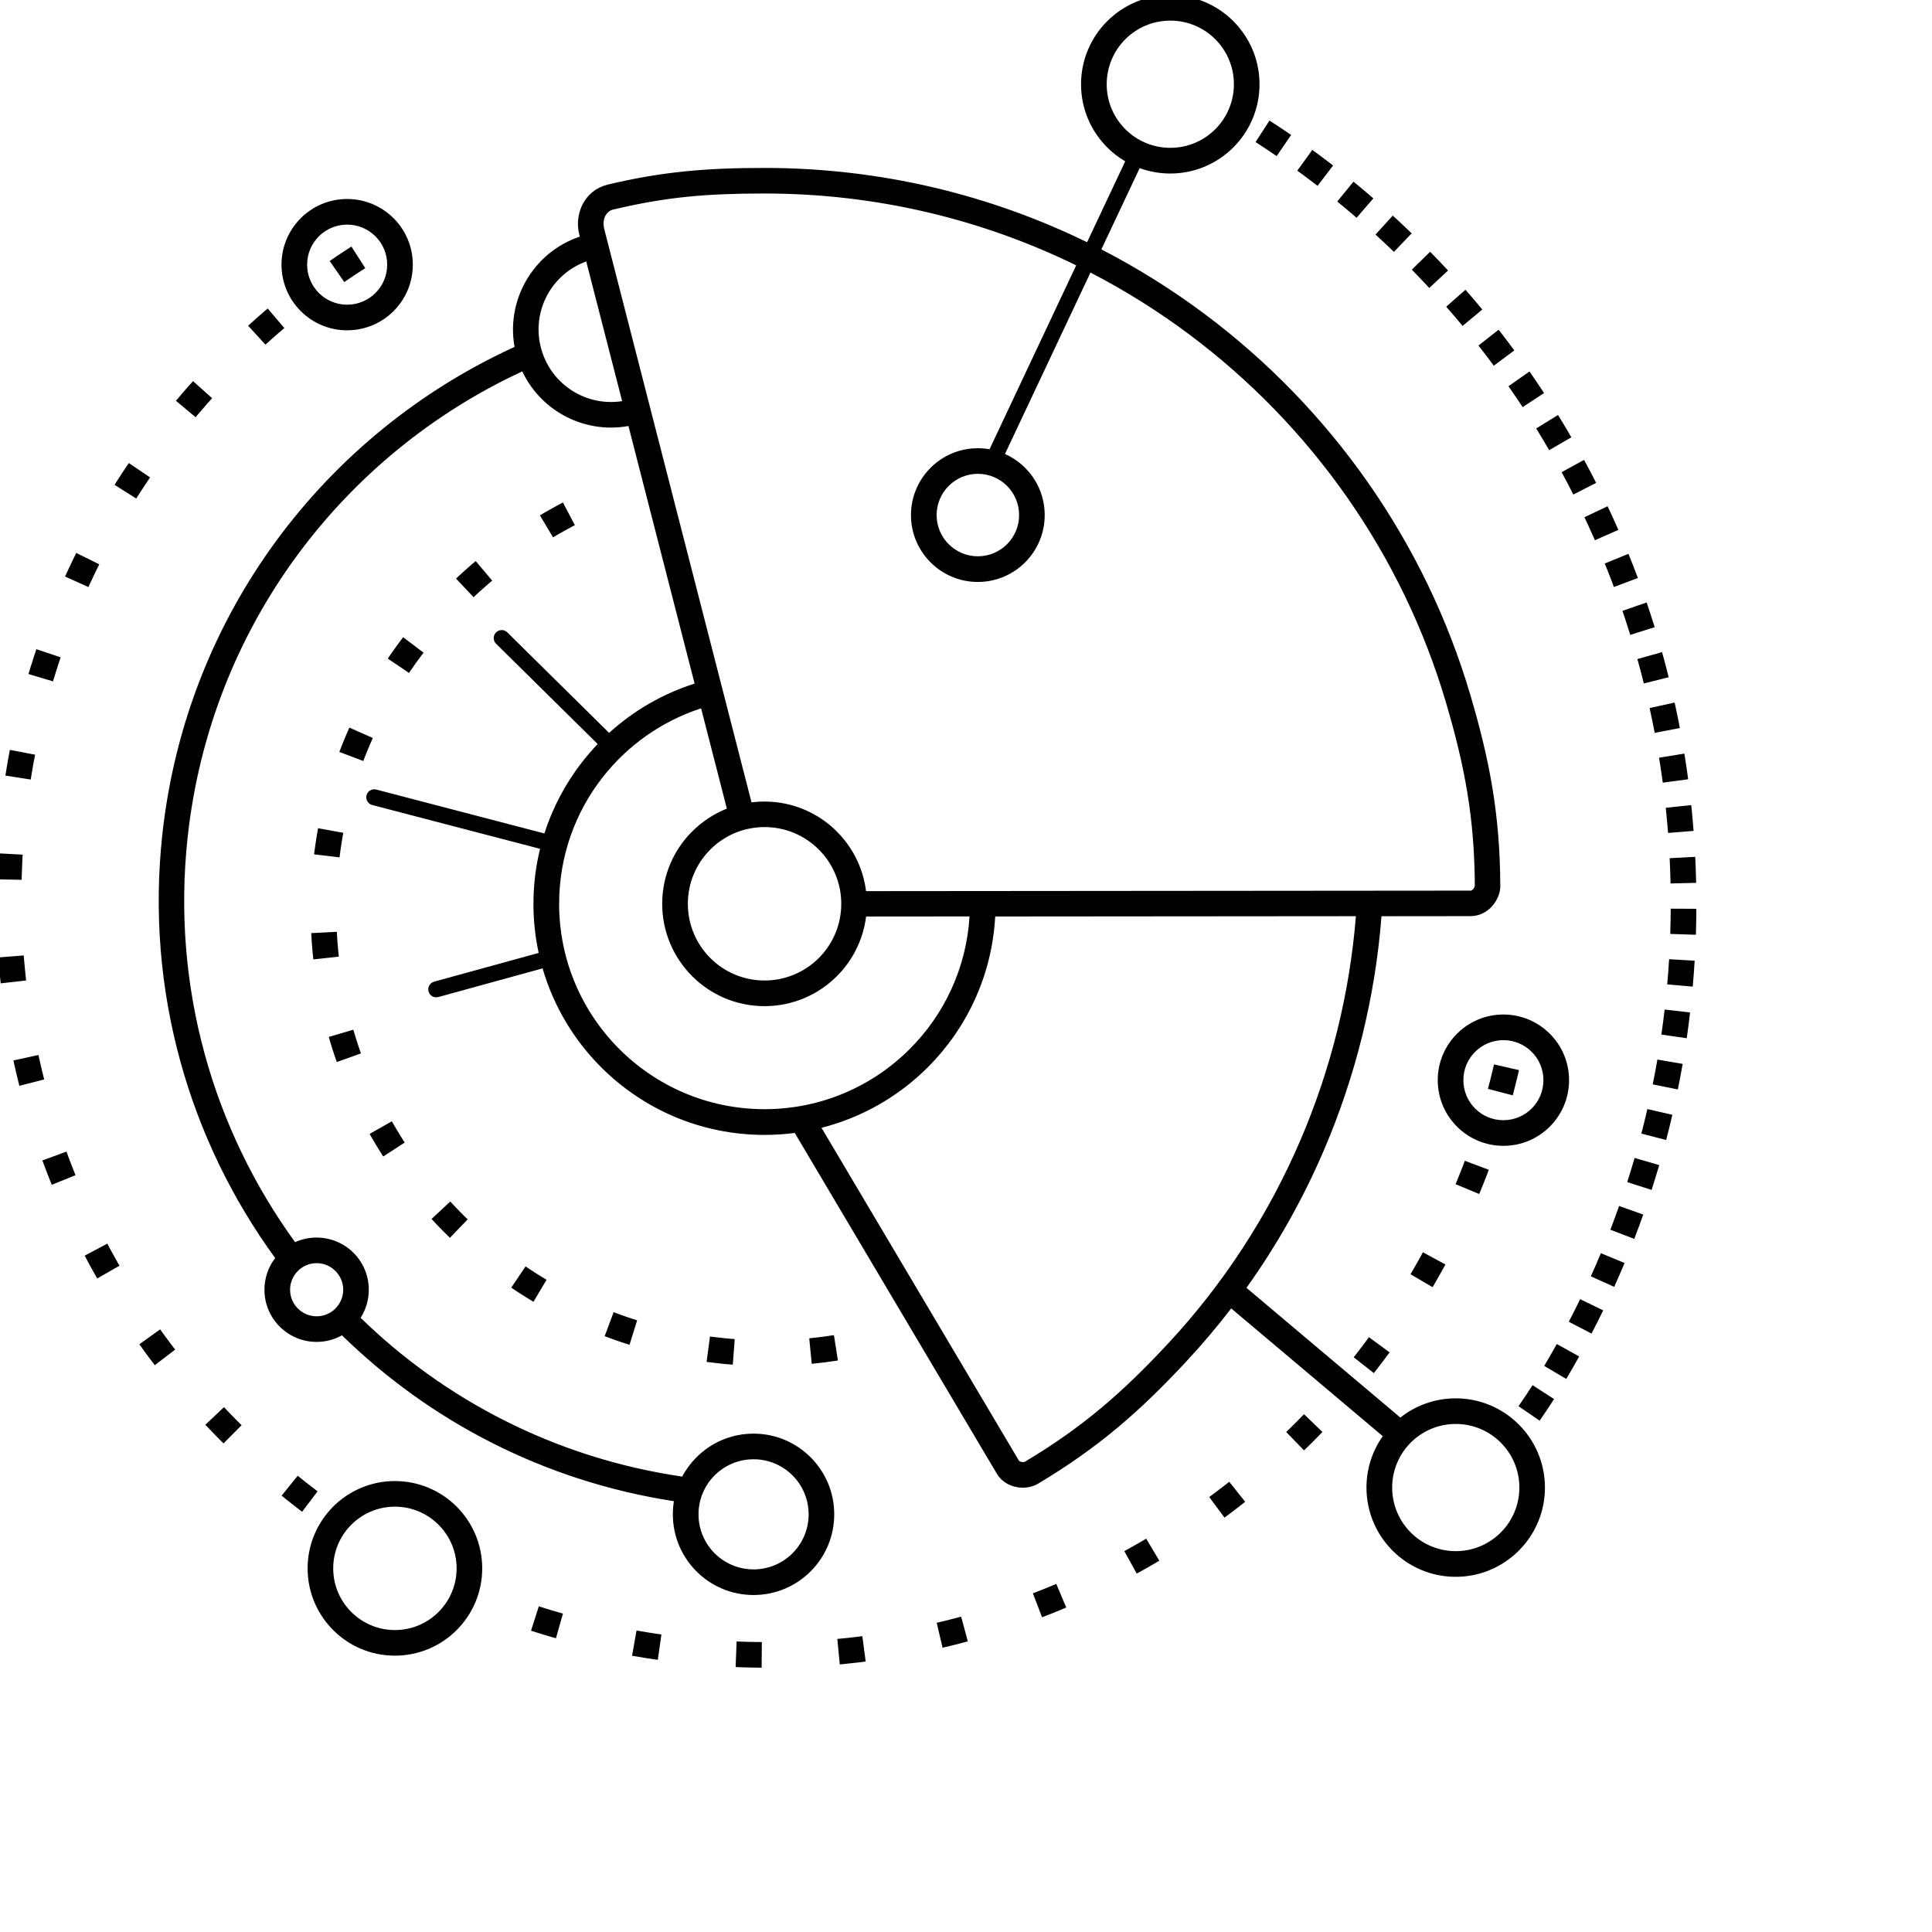 <svg xmlns="http://www.w3.org/2000/svg" width="64" height="64" viewBox="0 0 64 64">
    <g
       transform="matrix(0.001,0,0,0.001,-1.969,-2.459)"
       fill="#ffffff">
        <defs xmlns="http://www.w3.org/2000/svg"/>
        <g xmlns="http://www.w3.org/2000/svg">
            <path class="fil0"
                  d="M27294 29012c936,0 1784,379 2397,993 520,520 871,1207 967,1974l20029 -17 0 -2 2 0 0 2c26,0 56,-22 82,-52 32,-37 51,-76 51,-105l0 -2 2 0c-4,-1127 -89,-2121 -249,-3094 -160,-972 -396,-1925 -703,-2967 -1453,-4935 -4482,-9196 -8504,-12202 -1030,-770 -2125,-1457 -3276,-2052l-2832 6010c250,111 476,267 667,458 401,401 649,954 649,1566 0,611 -248,1165 -649,1566 -401,401 -954,649 -1566,649 -611,0 -1165,-248 -1566,-649 -401,-401 -649,-954 -649,-1566 0,-611 248,-1165 649,-1566 401,-401 954,-649 1566,-649 132,0 262,12 388,34l2870 -6092c-3117,-1524 -6621,-2380 -10325,-2380 -955,0 -1772,28 -2561,108 -787,80 -1565,213 -2448,423 -38,9 -15,3 0,-1l0 0 -7 2c-115,29 -203,107 -256,208 -60,115 -77,262 -41,413l0 0 3 12 -1 0 -3 -12 -1 0 3 12c2,7 2,7 1,4l4881 19000c141,-18 284,-27 430,-27zm25678 20509c163,-236 322,-475 478,-716l-713 -460c-152,234 -307,466 -465,696l700 480zm-1201 -13455c600,0 1144,243 1538,637 394,394 637,937 637,1538 0,600 -243,1144 -637,1538 -394,394 -937,637 -1538,637 -600,0 -1144,-243 -1538,-637 -394,-394 -637,-937 -637,-1538 0,-600 243,-1144 637,-1538 394,-394 937,-637 1538,-637zm938 1237c-240,-240 -571,-388 -938,-388 -366,0 -698,148 -938,388 -240,240 -388,571 -388,938 0,366 148,698 388,938 240,240 571,388 938,388 366,0 698,-148 938,-388 240,-240 388,-571 388,-938 0,-366 -148,-698 -388,-938zm-39240 -28252c600,0 1144,243 1538,637 394,394 637,937 637,1538 0,600 -243,1144 -637,1538 -394,394 -937,637 -1538,637 -600,0 -1144,-243 -1538,-637 -394,-394 -637,-937 -637,-1538 0,-600 243,-1144 637,-1538 394,-394 937,-637 1538,-637zm938 1237c-240,-240 -571,-388 -938,-388 -366,0 -698,148 -938,388 -240,240 -388,571 -388,938 0,366 148,698 388,938 240,240 571,388 938,388 366,0 698,-148 938,-388 240,-240 388,-571 388,-938 0,-366 -148,-698 -388,-938zm-1949 33167c477,0 909,194 1222,506 313,313 506,745 506,1222 0,342 -100,661 -271,930 1395,1359 3000,2513 4771,3405 1805,910 3782,1548 5882,1855 125,-237 285,-452 473,-640 484,-484 1152,-783 1890,-783 738,0 1407,299 1890,783 484,484 783,1152 783,1890 0,738 -299,1407 -783,1890 -484,484 -1152,783 -1890,783 -738,0 -1407,-299 -1890,-783 -484,-484 -783,-1152 -783,-1890 0,-148 12,-294 35,-435 -2136,-329 -4148,-986 -5989,-1914 -1859,-937 -3543,-2150 -5006,-3581 -249,139 -536,218 -841,218 -477,0 -909,-193 -1222,-506 -313,-313 -506,-745 -506,-1222 0,-395 133,-759 355,-1050 -1422,-1953 -2497,-4164 -3146,-6534 -649,-2370 -873,-4898 -593,-7486 396,-3652 1744,-6970 3771,-9733 2039,-2779 4764,-4997 7898,-6429 -137,-759 5,-1516 360,-2154 382,-686 1010,-1234 1803,-1499l-14 -53 0 0c-1,-4 -2,-11 -6,-25l0 0 -2 0c-84,-351 -36,-707 117,-1000 160,-307 435,-543 796,-636 12,-3 18,-5 21,-6l0 0c-8,1 -35,8 0,-1 908,-217 1723,-355 2560,-440 837,-85 1677,-115 2644,-115 3833,0 7460,885 10687,2461l1263 -2680c-219,-128 -419,-284 -597,-462 -535,-535 -866,-1274 -866,-2090 0,-816 331,-1555 866,-2090 535,-535 1274,-866 2090,-866 816,0 1555,331 2090,866 535,535 866,1274 866,2090 0,816 -331,1555 -866,2090 -535,535 -1274,866 -2090,866 -356,0 -698,-63 -1014,-179l-1269 2692c1202,620 2346,1337 3421,2140 4166,3113 7303,7528 8809,12643 316,1073 560,2058 726,3070 166,1012 254,2049 259,3230l2 0 0 2c0,223 -98,472 -264,662 -172,197 -421,339 -719,340l0 2 -2 0 0 -2 -2952 3c-208,2673 -855,5298 -1912,7760 -684,1595 -1541,3122 -2561,4550l5098 4298c504,-399 1140,-637 1833,-637 816,0 1555,331 2090,866 535,535 866,1274 866,2090 0,816 -331,1555 -866,2090 -535,535 -1274,866 -2090,866 -816,0 -1555,-331 -2090,-866 -535,-535 -866,-1274 -866,-2090 0,-634 200,-1222 540,-1703l-5020 -4232c-464,603 -958,1187 -1481,1750 -764,820 -1487,1532 -2272,2189 -786,658 -1634,1262 -2646,1867l-3 2 0 1c-192,114 -456,157 -702,111 -258,-48 -507,-189 -659,-444l-1 -2 -1 0 -6694 -11287c-328,43 -663,65 -1003,65 -2113,0 -4027,-857 -5411,-2242 -899,-899 -1575,-2020 -1939,-3274l-3454 949c-141,38 -286,-45 -324,-185 -38,-141 45,-286 185,-324l3463 -952c-113,-524 -173,-1067 -173,-1625 0,-628 76,-1239 219,-1824l-5559 -1451c-141,-37 -226,-181 -190,-322 37,-141 181,-226 322,-190l5570 1454c278,-867 706,-1667 1254,-2370 161,-206 332,-403 512,-592l-3365 -3322c-104,-102 -106,-270 -3,-374 102,-104 270,-106 374,-3l3373 3330c806,-733 1769,-1296 2832,-1633l-2192 -8533c-760,138 -1519,-3 -2159,-359 -580,-323 -1062,-823 -1358,-1450 -2963,1373 -5541,3482 -7474,6118 -1941,2647 -3233,5824 -3612,9322 -269,2483 -55,4906 566,7175 619,2259 1641,4366 2994,6230 217,-98 457,-152 710,-152zm622 1106c-159,-159 -379,-258 -622,-258 -243,0 -463,98 -622,258 -159,159 -258,379 -258,622 0,243 98,463 258,622 159,159 379,258 622,258 243,0 463,-98 622,-258 159,-159 258,-379 258,-622 0,-243 -98,-463 -258,-622zm39000 -5817l29 -111 37 -144 36 -145 36 -145 35 -145 34 -146 -827 -190 -33 141 -34 140 -34 140 -35 140 -36 139 -29 111 821 214zm-38470 -28117l-99 63 -74 48 -74 49 -74 49 -74 49 -74 49 -74 50 -73 50 -103 71 483 698 98 -67 71 -48 71 -48 71 -48 72 -48 72 -47 72 -47 72 -47 96 -62 -459 -714zm-2773 2052l-95 81 -67 58 -67 58 -67 58 -67 59 -66 59 -66 59 -66 59 -87 79 573 627 83 -75 64 -57 64 -57 64 -57 64 -57 65 -56 65 -56 65 -56 93 -79 -551 -646zm-2473 2405l-31 34 -59 66 -59 67 -59 67 -59 67 -58 67 -58 67 -58 68 -58 68 -68 81 652 544 64 -77 56 -66 56 -65 56 -65 56 -65 57 -65 57 -65 57 -64 88 -98 -632 -566zm-2128 2716l-40 58 -50 74 -50 74 -49 75 -49 75 -49 75 -49 75 -48 75 -48 76 -40 63 718 453 39 -61 47 -73 47 -73 47 -73 47 -73 48 -72 48 -72 48 -72 48 -72 40 -58 -703 -475zm-1741 2978l-56 113 -40 81 -39 81 -39 82 -39 82 -39 82 -38 82 -38 82 -43 94 774 349 41 -89 37 -80 37 -79 37 -79 38 -79 38 -79 38 -79 38 -79 55 -110 -761 -377zm-1321 3187l-15 44 -29 87 -29 87 -28 88 -28 88 -28 88 -28 88 -27 88 -27 88 -23 76 813 243 22 -73 26 -85 26 -85 27 -85 27 -85 27 -85 28 -85 28 -85 43 -128 -805 -270zm-878 3336l-24 124 -17 93 -17 93 -16 93 -16 93 -16 93 -15 93 -15 93 -12 75 839 131 11 -72 15 -90 15 -90 15 -90 16 -90 16 -90 16 -90 17 -90 23 -121 -834 -159zm-423 3424l-4 76 -6 108 -5 108 -5 108 -4 107 -4 107 -3 107 -4 141 849 17 3 -134 3 -104 4 -104 4 -104 4 -104 5 -104 5 -104 4 -76 -848 -45zm37 3449l3 33 9 105 9 105 9 105 10 105 10 105 11 104 11 104 10 94 843 -95 -10 -90 -11 -101 -10 -101 -10 -101 -10 -101 -9 -101 -9 -101 -11 -134 -846 67zm503 3413l27 123 23 101 23 101 23 101 24 100 24 100 25 100 29 115 822 -211 -27 -108 -24 -97 -23 -97 -23 -97 -23 -97 -22 -97 -22 -97 -26 -120 -829 181zm961 3314l22 61 36 96 36 96 36 96 37 95 37 95 37 95 38 95 31 77 787 -319 -30 -74 -37 -92 -36 -92 -36 -92 -35 -92 -35 -92 -35 -93 -34 -93 -22 -61 -796 293zm1400 3153l35 65 48 90 48 89 48 89 49 89 49 89 50 89 50 88 39 68 737 -422 -37 -65 -48 -85 -48 -86 -48 -86 -47 -86 -47 -86 -47 -86 -46 -87 -35 -65 -750 398zm1811 2936l39 54 59 82 59 82 60 82 60 81 60 81 61 81 61 81 53 69 674 -516 -51 -67 -59 -78 -59 -78 -58 -78 -58 -79 -58 -79 -58 -79 -57 -79 -39 -54 -690 495zm2188 2666l37 40 70 73 70 73 70 73 70 73 71 72 71 72 71 72 70 70 599 -602 -68 -68 -69 -69 -69 -70 -68 -70 -68 -70 -68 -71 -68 -71 -67 -71 -37 -40 -617 583zm2526 2349l38 31 79 64 79 63 80 63 80 63 80 63 80 62 81 62 81 62 512 -677 -78 -60 -78 -60 -78 -60 -78 -60 -77 -61 -77 -61 -77 -61 -77 -62 -38 -31 -534 660zm8261 4474c274,88 549,171 826,250l231 -817c-268,-76 -534,-156 -799,-241l-258 808zm3348 829c284,50 567,95 852,136l119 -840c-276,-40 -550,-83 -824,-132l-148 836zm3431 374l116 5 151 5 151 4 150 3 150 3 142 2 7 -849 -137 -2 -145 -2 -146 -3 -146 -4 -146 -5 -116 -5 -32 848zm3448 -87l94 -9 147 -15 147 -16 146 -16 146 -17 146 -18 33 -4 -111 -841 -28 4 -141 17 -141 17 -141 16 -142 15 -142 14 -94 9 82 845zm3404 -553l148 -35 141 -34 141 -35 140 -36 140 -37 128 -34 -221 -819 -123 33 -135 35 -136 35 -136 34 -136 33 -143 34 193 827zm3299 -1010l148 -57 133 -52 133 -53 133 -54 132 -55 121 -51 -330 -782 -117 49 -128 53 -128 52 -129 51 -129 51 -144 55 303 793zm3134 -1447l117 -64 124 -69 124 -70 124 -71 123 -71 137 -81 -435 -729 -129 76 -119 69 -120 68 -120 68 -120 67 -117 64 411 743zm2908 -1854l77 -57 114 -85 113 -86 113 -86 112 -87 112 -87 44 -35 -528 -664 -40 32 -108 85 -109 84 -109 83 -110 83 -110 82 -77 57 506 682zm2634 -2226l40 -38 102 -99 101 -100 101 -101 100 -101 100 -102 67 -69 -611 -589 -64 66 -96 98 -97 98 -97 97 -98 97 -98 96 -40 38 591 609zm2312 -2559l14 -18 88 -113 87 -113 87 -114 86 -114 86 -115 75 -102 -684 -502 -72 98 -83 111 -83 110 -84 110 -84 109 -85 109 -14 18 667 525zm1947 -2848l78 -133 72 -125 71 -125 71 -126 70 -126 64 -116 -746 -405 -61 112 -68 122 -68 122 -69 121 -70 121 -75 129 732 430zm1544 -3086l13 -31 56 -135 55 -135 54 -136 53 -136 53 -137 35 -92 -794 -299 -33 88 -51 132 -52 132 -52 131 -53 131 -54 130 -13 31 784 326zm-29580 -30892c-560,203 -1004,598 -1276,1086 -299,536 -393,1186 -211,1824l0 1c182,638 604,1142 1140,1441 455,254 993,360 1536,275l-1189 -4627zm-6338 40401c799,0 1522,324 2045,847 523,523 847,1247 847,2045 0,799 -324,1522 -847,2045 -523,523 -1247,847 -2045,847 -799,0 -1522,-324 -2045,-847 -523,-523 -847,-1247 -847,-2045 0,-799 324,-1522 847,-2045 523,-523 1247,-847 2045,-847zm1445 1447c-370,-370 -881,-599 -1445,-599 -564,0 -1075,229 -1445,599 -370,370 -599,881 -599,1445 0,564 229,1075 599,1445 370,370 881,599 1445,599 564,0 1075,-229 1445,-599 370,-370 599,-881 599,-1445 0,-564 -229,-1075 -599,-1445zm11726 -1635c-330,-330 -786,-534 -1290,-534 -504,0 -960,204 -1290,534 -330,330 -534,786 -534,1290 0,504 204,960 534,1290 330,330 786,534 1290,534 504,0 960,-204 1290,-534 330,-330 534,-786 534,-1290 0,-504 -204,-960 -534,-1290zm23461 -1087c-381,-381 -908,-617 -1490,-617 -582,0 -1109,236 -1490,617 -381,381 -617,908 -617,1490 0,582 236,1109 617,1490 381,381 908,617 1490,617 582,0 1109,-236 1490,-617 381,-381 617,-908 617,-1490 0,-582 -236,-1109 -617,-1490zm-16355 -31691c-247,-247 -588,-400 -966,-400 -377,0 -719,153 -966,400 -247,247 -400,588 -400,966 0,377 153,719 400,966 247,247 588,400 966,400 377,0 719,-153 966,-400 247,-247 400,-588 400,-966 0,-377 -153,-719 -400,-966zm6899 -14796c-381,-381 -908,-617 -1490,-617 -582,0 -1109,236 -1490,617 -381,381 -617,908 -617,1490 0,582 236,1109 617,1490 381,381 908,617 1490,617 582,0 1109,-236 1490,-617 381,-381 617,-908 617,-1490 0,-582 -236,-1109 -617,-1490zm-13045 36059l6539 11025 0 0c15,22 47,37 85,44 50,9 94,6 118,-8l0 0c968,-578 1781,-1157 2536,-1790 757,-634 1456,-1322 2196,-2116 1863,-2000 3336,-4286 4388,-6736 1012,-2358 1635,-4869 1841,-7428l-11949 10c-105,1947 -937,3700 -2230,4993 -958,958 -2169,1663 -3524,2007zm15556 -32889l-122 -84 -98 -66 -99 -66 -99 -66 -99 -65 -99 -65 -100 -65 -461 713 97 63 97 63 96 64 96 64 96 64 96 65 120 82 480 -700zm9115 41210c146,-247 290,-495 429,-746l-742 -412c-136,244 -275,486 -417,725l730 432zm837 -1504c132,-255 262,-511 387,-769l-764 -370c-122,251 -247,500 -376,748l753 391zm752 -1548c118,-262 233,-525 343,-789l-784 -326c-108,257 -219,513 -334,767l774 348zm664 -1588c103,-268 202,-536 298,-807l-800 -283c-93,263 -190,525 -290,786l793 304zm574 -1622c88,-273 172,-548 253,-823l-815 -237c-78,268 -160,534 -245,800l808 260zm482 -1653c72,-278 142,-556 206,-836l-827 -190c-63,272 -130,543 -200,812l822 213zm388 -1676c57,-281 110,-564 159,-846l-837 -144c-47,275 -99,549 -154,822l832 168zm294 -1696c41,-284 78,-569 111,-854l-843 -97c-32,277 -68,554 -108,829l840 121zm199 -1710c25,-286 47,-572 64,-859l-847 -49c-17,278 -37,556 -62,834l846 74zm104 -1718c9,-287 15,-573 16,-860l-849 -4c-2,279 -7,558 -16,837l848 27zm9 -1721l-2 -68 -3 -127 -4 -127 -4 -126 -5 -126 -5 -126 -6 -126 -2 -34 -848 45 2 31 6 123 5 123 5 123 4 123 4 123 3 123 2 68 849 -21zm-85 -1719l-9 -110 -10 -125 -11 -125 -11 -125 -12 -124 -12 -124 -13 -122 -844 89 12 119 12 121 12 121 11 121 11 121 10 121 9 110 846 -69zm-180 -1710l-18 -135 -17 -123 -18 -123 -18 -122 -19 -122 -19 -122 -17 -104 -838 136 16 100 19 119 18 119 18 119 17 119 17 119 18 132 841 -113zm-275 -1699l-27 -141 -24 -121 -24 -120 -25 -120 -25 -120 -26 -120 -22 -101 -829 183 21 98 25 117 25 117 24 117 24 117 23 117 27 138 834 -160zm-370 -1681l-33 -132 -30 -118 -31 -118 -31 -118 -32 -118 -32 -117 -31 -111 -817 229 30 108 31 114 31 114 30 114 30 115 29 115 32 129 823 -206zm-464 -1659l-34 -110 -37 -115 -37 -115 -37 -115 -38 -115 -38 -115 -45 -133 -802 277 43 127 37 111 37 112 36 112 36 112 36 112 34 110 810 -255zm-556 -1628l-30 -79 -43 -113 -43 -112 -43 -112 -44 -112 -44 -112 -45 -112 -20 -50 -786 321 19 47 44 108 43 109 43 109 42 109 42 109 41 109 30 79 794 -299zm-647 -1594l-18 -42 -49 -110 -49 -109 -49 -109 -50 -109 -50 -109 -51 -108 -41 -87 -767 363 40 84 49 105 49 106 48 106 48 106 48 106 47 107 18 42 777 -342zm-736 -1557l-53 -105 -55 -106 -55 -106 -55 -106 -56 -105 -56 -105 -70 -129 -745 407 67 123 55 102 54 102 54 103 53 103 53 103 53 105 756 -387zm-821 -1512l-33 -56 -60 -103 -60 -102 -61 -102 -61 -102 -62 -102 -62 -101 -43 -70 -722 447 41 67 60 99 60 99 60 99 59 99 59 100 58 100 33 56 733 -427zm-904 -1464l-70 -106 -66 -99 -66 -99 -66 -98 -67 -98 -67 -98 -81 -117 -695 488 77 112 65 95 65 95 65 96 64 96 64 96 68 103 709 -466zm-985 -1412l-38 -52 -71 -95 -71 -95 -71 -94 -72 -94 -72 -94 -73 -94 -53 -68 -668 524 51 65 71 91 70 91 70 92 70 92 69 92 69 92 38 52 681 -506zm-1060 -1354l-76 -92 -76 -91 -76 -90 -77 -90 -77 -90 -77 -89 -100 -114 -637 561 95 109 75 87 75 87 75 88 74 88 74 88 74 89 653 -542zm-1135 -1294l-36 -39 -81 -86 -81 -86 -81 -86 -82 -85 -82 -85 -82 -85 -69 -70 -606 594 66 68 80 83 80 83 79 83 79 83 79 84 78 84 36 39 621 -578zm-1205 -1230l-75 -72 -85 -82 -86 -81 -86 -81 -86 -81 -87 -80 -87 -80 -35 -32 -571 628 32 30 85 78 84 78 84 78 84 79 83 79 83 79 75 72 588 -613zm-1270 -1160l-29 -25 -90 -77 -90 -77 -90 -76 -91 -76 -91 -76 -91 -75 -87 -71 -537 658 84 69 89 73 88 74 88 74 88 74 88 75 87 75 29 25 554 -643zm-1334 -1089l-72 -56 -94 -72 -94 -71 -95 -71 -95 -71 -95 -70 -96 -70 -47 -34 -498 687 45 32 93 68 93 69 92 69 92 69 92 70 92 70 72 56 516 -674zm-15470 24880c-95,767 -447,1455 -967,1975 -613,613 -1461,993 -2397,993 -936,0 -1784,-379 -2397,-993 -613,-613 -993,-1461 -993,-2397 0,-936 379,-1784 993,-2397 325,-325 715,-584 1149,-756l-853 -3322c-1308,424 -2441,1232 -3268,2292 -899,1152 -1435,2604 -1435,4182 0,1879 762,3580 1993,4811 1231,1231 2932,1993 4811,1993 1879,0 3580,-762 4811,-1993 1139,-1139 1876,-2680 1980,-4392l-3428 3zm-8675 -22789l1 4 -1 -4 0 0zm-821 208c-9,-33 -2,-9 1,0l-1 0zm1 0c1,3 1,4 1,0l-1 0zm928 -1667c3,-1 2,-1 0,0l0 0zm195 823c9,-2 14,-4 0,0l0 0zm6573 38241c290,-28 578,-65 866,-110l-132 -839c-271,43 -544,77 -818,104l83 845zm-8245 -28531l-93 49 -55 29 -54 29 -54 30 -54 30 -54 30 -54 30 -54 30 -54 31 -54 31 -53 31 -53 31 -75 44 436 728 69 -41 51 -30 51 -29 51 -29 51 -29 51 -29 51 -29 51 -28 103 -56 51 -28 52 -28 90 -47 -395 -751zm-2889 1940l-66 56 -47 40 -47 41 -47 41 -47 41 -47 41 -46 41 -46 41 -46 42 -46 42 -46 42 -46 42 -74 69 582 617 69 -65 87 -80 44 -40 44 -39 44 -39 44 -39 44 -39 44 -39 44 -39 45 -38 45 -38 64 -54 -548 -648zm-2401 2521l-54 71 -38 50 -37 50 -37 50 -37 51 -37 51 -37 51 -36 51 -36 51 -36 51 -36 51 -36 52 -54 79 704 474 50 -73 34 -49 34 -49 34 -49 34 -48 34 -48 35 -48 35 -48 35 -48 35 -48 35 -47 35 -47 52 -68 -676 -513zm-1782 2996l-23 51 -26 58 -25 58 -25 58 -25 58 -25 59 -24 59 -24 59 -24 59 -24 59 -23 59 -23 59 -23 59 -19 50 794 300 18 -47 22 -56 22 -56 22 -56 22 -56 22 -55 23 -55 23 -55 23 -55 23 -55 24 -55 24 -55 24 -55 23 -51 -776 -344zm-1037 3330l-16 91 -11 64 -11 64 -11 65 -10 65 -10 65 -10 65 -10 65 -14 97 -13 97 -12 97 -4 32 843 100 3 -26 12 -91 12 -91 13 -91 9 -61 9 -61 9 -61 10 -61 10 -61 10 -61 11 -61 16 -87 -835 -152zm-226 3478l1 29 5 94 6 94 6 94 7 94 8 94 8 93 9 93 9 93 10 92 844 -92 -9 -87 -9 -88 -8 -88 -8 -88 -7 -88 -7 -88 -6 -89 -5 -89 -5 -89 -1 -29 -848 44zm579 3439l18 61 26 88 27 88 27 88 28 87 28 87 29 87 29 87 30 86 25 71 800 -285 -23 -66 -28 -82 -28 -82 -27 -82 -27 -82 -26 -82 -26 -83 -25 -83 -25 -83 -18 -61 -814 241zm1354 3211l18 32 45 79 46 79 46 78 46 78 47 78 47 77 48 77 48 77 60 94 712 -463 -55 -85 -46 -72 -45 -73 -45 -73 -44 -73 -44 -74 -43 -74 -43 -74 -43 -74 -18 -32 -738 419zm2052 2818l54 58 62 66 62 66 63 66 63 65 64 65 64 64 64 64 65 64 47 46 589 -611 -44 -42 -61 -60 -61 -60 -60 -61 -60 -61 -60 -62 -59 -62 -59 -62 -59 -63 -54 -58 -621 578zm2640 2274l41 28 76 51 77 51 77 50 77 50 78 49 78 49 78 48 79 48 75 45 434 -729 -70 -42 -74 -45 -74 -46 -74 -46 -73 -46 -73 -47 -73 -47 -72 -48 -72 -48 -41 -28 -474 704zm3094 1608l73 27 88 33 88 32 89 32 89 31 89 31 90 30 90 29 90 29 38 12 252 -811 -33 -10 -85 -27 -85 -28 -85 -28 -84 -29 -84 -29 -84 -30 -83 -30 -83 -31 -73 -27 -297 795zm3377 853c288,38 578,70 868,91l64 -846c-222,-18 -441,-39 -662,-66 -53,-6 -105,-13 -158,-20l-112 841zm3717 -16973c-460,-460 -1095,-744 -1797,-744 -702,0 -1337,284 -1797,744 -460,460 -744,1095 -744,1797 0,702 284,1337 744,1797 460,460 1095,744 1797,744 702,0 1337,-284 1797,-744 460,-460 744,-1095 744,-1797 0,-702 -284,-1337 -744,-1797z"
                  style="fill: #000000; fill-rule: nonzero;"/>
        </g>
    </g>
</svg>
